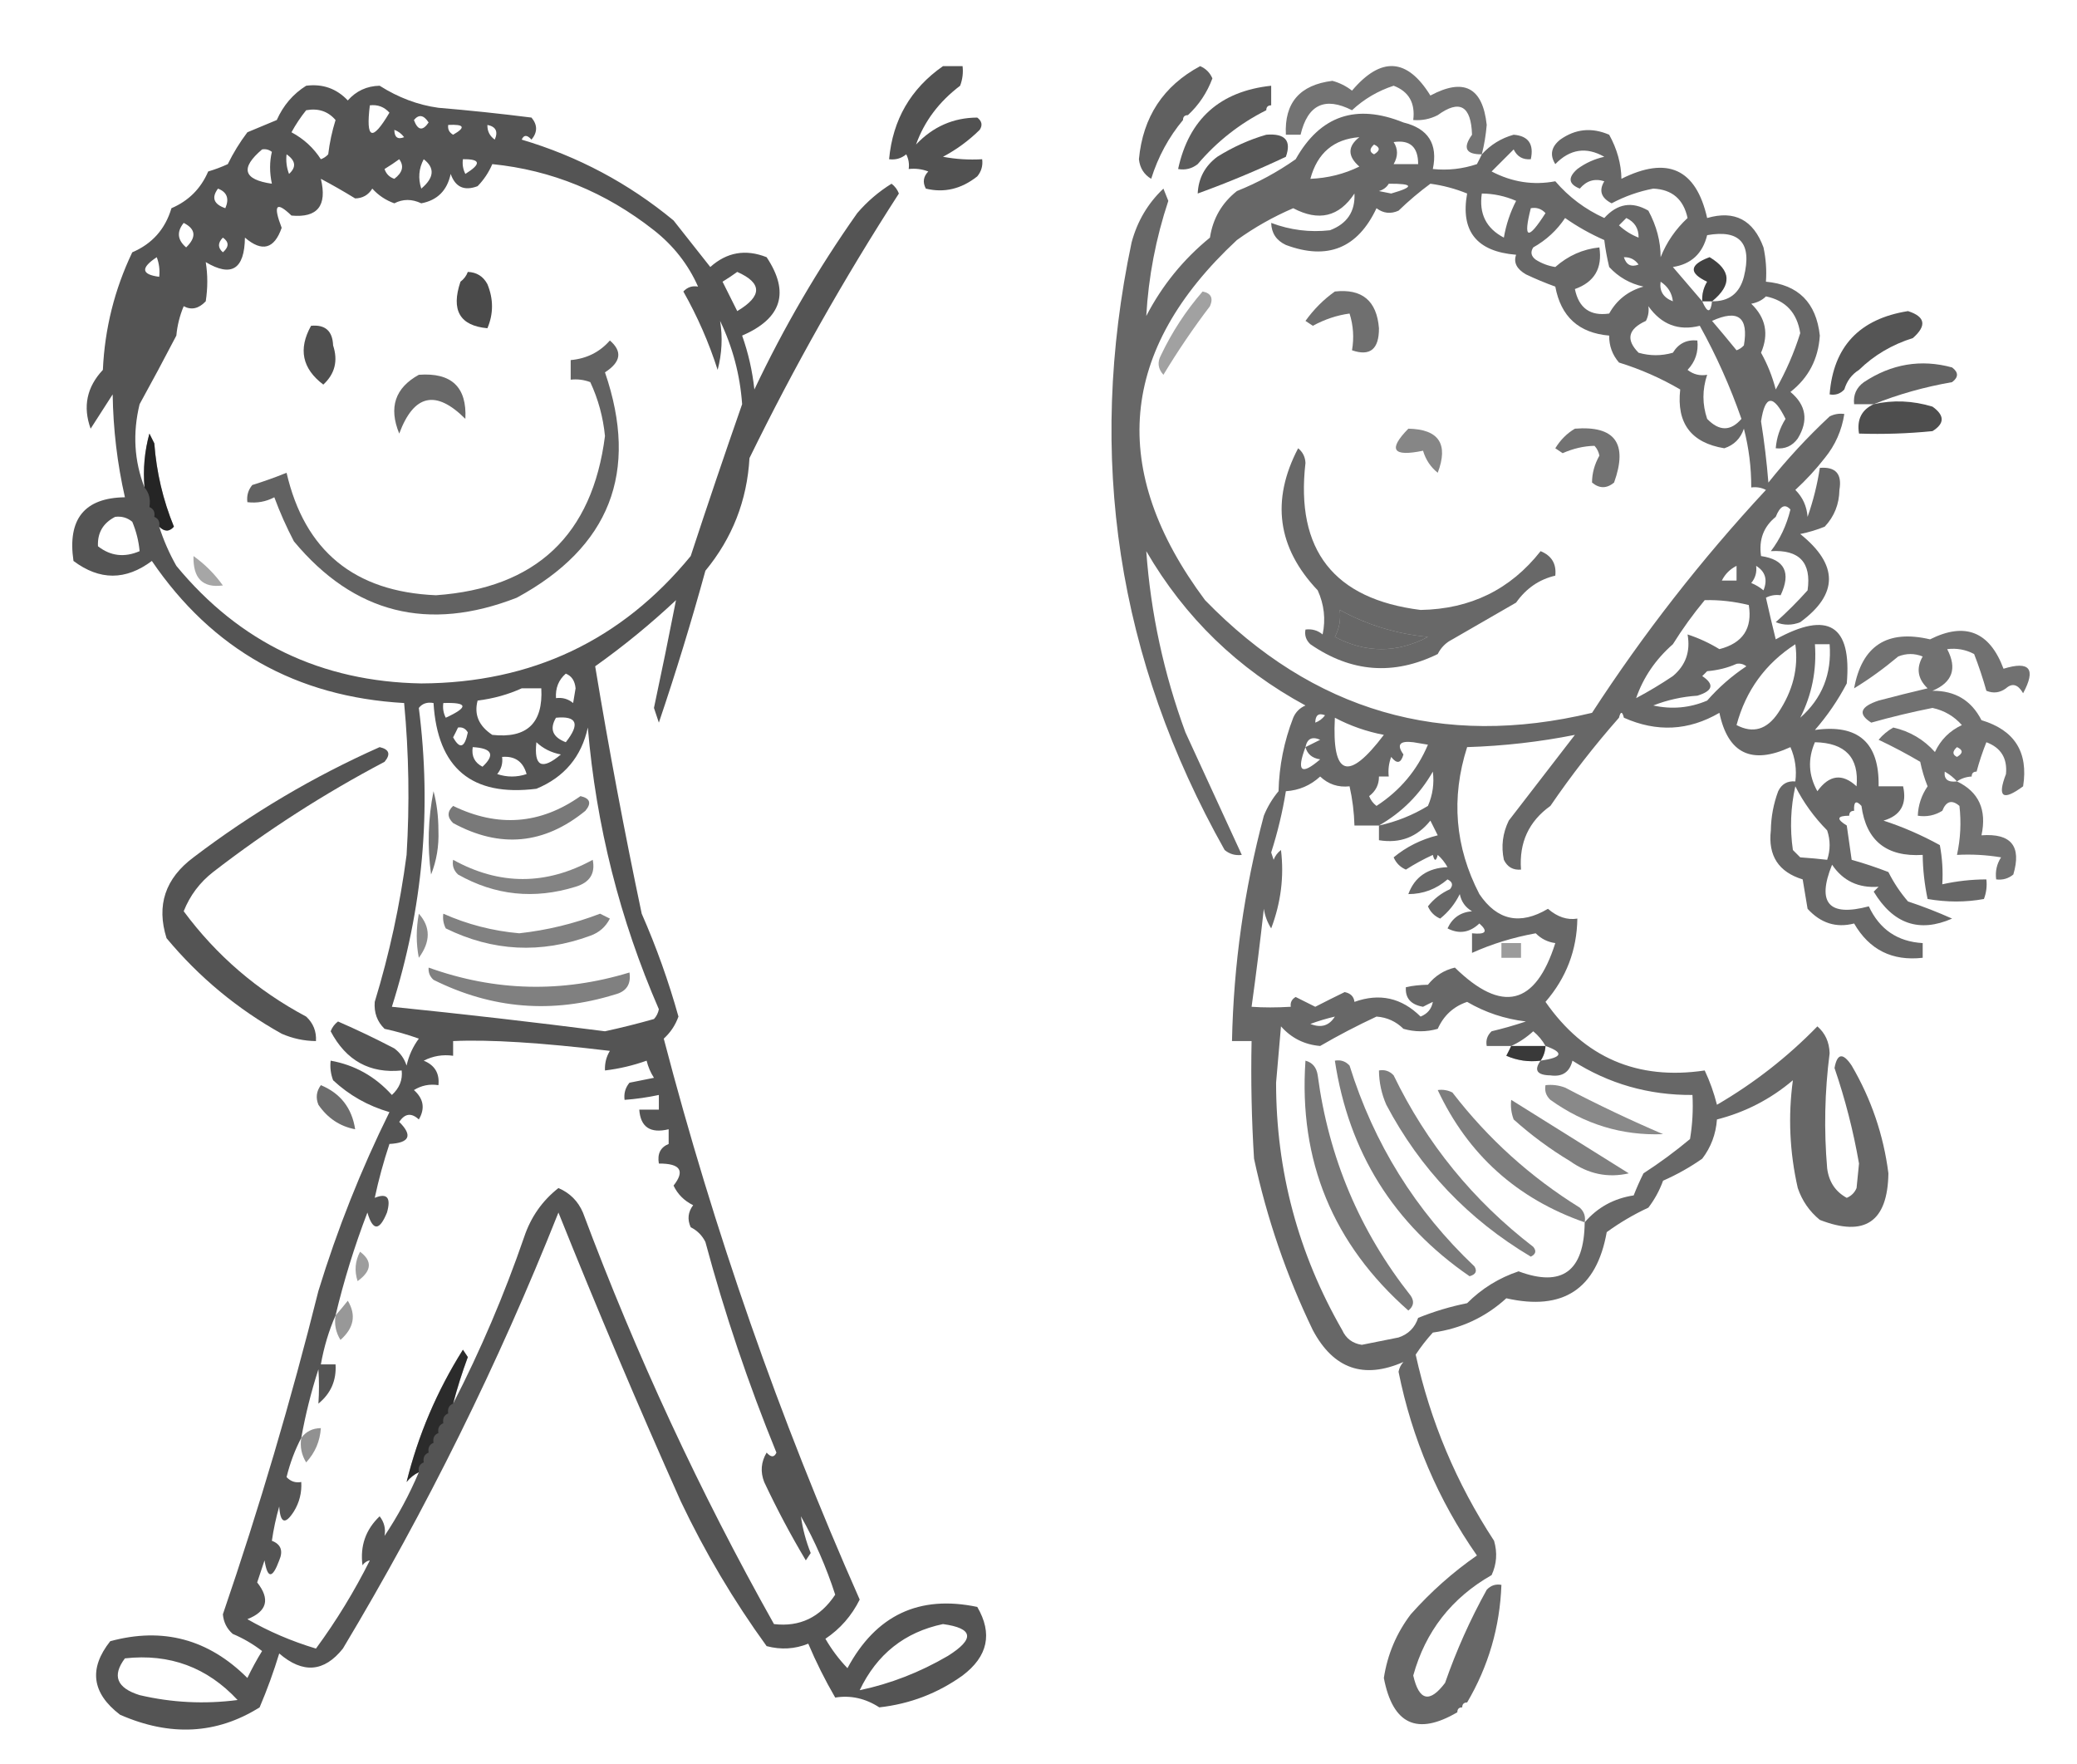<?xml version="1.0" encoding="UTF-8"?>
<!DOCTYPE svg PUBLIC "-//W3C//DTD SVG 1.1//EN" "http://www.w3.org/Graphics/SVG/1.1/DTD/svg11.dtd">
<svg xmlns="http://www.w3.org/2000/svg" version="1.1" width="424px" height="360px" style="shape-rendering:geometricPrecision; text-rendering:geometricPrecision; image-rendering:optimizeQuality; fill-rule:evenodd; clip-rule:evenodd" xmlns:xlink="http://www.w3.org/1999/xlink">
<g><path style="opacity:0.681" fill="#000000" d="M 192.5,13.5 C 193.833,13.5 195.167,13.5 196.5,13.5C 196.657,14.873 196.49,16.207 196,17.5C 191.681,20.777 188.681,24.777 187,29.5C 190.453,25.853 194.619,24.02 199.5,24C 200.451,24.718 200.617,25.551 200,26.5C 197.766,28.7 195.266,30.533 192.5,32C 195.146,32.497 197.813,32.664 200.5,32.5C 200.67,33.822 200.337,34.989 199.5,36C 196.255,38.575 192.755,39.409 189,38.5C 188.316,37.216 188.483,36.05 189.5,35C 188.207,34.51 186.873,34.343 185.5,34.5C 185.649,33.448 185.483,32.448 185,31.5C 183.989,32.337 182.822,32.67 181.5,32.5C 182.239,24.438 185.905,18.104 192.5,13.5 Z"/></g>
<g><path style="opacity:0.624" fill="#000000" d="M 242.5,23.5 C 241.833,23.5 241.5,23.833 241.5,24.5C 238.585,27.99 236.418,31.99 235,36.5C 233.529,35.62 232.696,34.286 232.5,32.5C 233.31,23.874 237.476,17.541 245,13.5C 246.158,13.998 246.991,14.832 247.5,16C 246.411,18.916 244.744,21.416 242.5,23.5 Z"/></g>
<g><path style="opacity:0.55" fill="#000000" d="M 302.5,31.5 C 299.227,31.529 298.56,30.196 300.5,27.5C 300.312,21.585 297.979,20.252 293.5,23.5C 291.958,24.301 290.292,24.634 288.5,24.5C 288.932,21.018 287.599,18.685 284.5,17.5C 281.29,18.547 278.456,20.214 276,22.5C 270.457,19.687 266.957,21.354 265.5,27.5C 264.5,27.5 263.5,27.5 262.5,27.5C 262.169,20.988 265.336,17.321 272,16.5C 273.473,16.903 274.806,17.57 276,18.5C 281.93,11.495 287.263,11.829 292,19.5C 298.843,15.838 302.676,17.837 303.5,25.5C 303.328,27.548 302.995,29.548 302.5,31.5 Z"/></g>
<g><path style="opacity:0.67" fill="#000000" d="M 62.5,17.5 C 65.862,17.07 68.695,18.07 71,20.5C 72.722,18.556 74.889,17.556 77.5,17.5C 81.344,19.933 85.344,21.433 89.5,22C 95.798,22.527 102.131,23.193 108.5,24C 109.747,25.494 109.747,26.994 108.5,28.5C 107.604,27.494 106.938,27.494 106.5,28.5C 117.989,31.91 128.322,37.41 137.5,45C 140,48.167 142.5,51.333 145,54.5C 148.389,51.467 152.222,50.801 156.5,52.5C 161.263,59.675 159.597,65.008 151.5,68.5C 152.761,72.061 153.594,75.728 154,79.5C 159.991,66.844 166.991,54.844 175,43.5C 177.039,41.126 179.372,39.126 182,37.5C 182.692,38.025 183.192,38.692 183.5,39.5C 172.267,56.899 162.1,74.899 153,93.5C 152.506,102.154 149.506,109.821 144,116.5C 141.127,126.95 137.961,137.283 134.5,147.5C 134.167,146.5 133.833,145.5 133.5,144.5C 135.08,137.1 136.58,129.767 138,122.5C 132.771,127.402 127.271,131.902 121.5,136C 124.295,152.897 127.462,169.73 131,186.5C 133.996,193.321 136.496,200.321 138.5,207.5C 137.872,209.258 136.872,210.758 135.5,212C 145.746,251.239 159.08,289.406 175.5,326.5C 173.854,329.81 171.52,332.477 168.5,334.5C 169.757,336.679 171.257,338.679 173,340.5C 178.812,329.675 187.645,325.508 199.5,328C 202.671,333.431 201.671,338.098 196.5,342C 191.41,345.642 185.743,347.808 179.5,348.5C 176.66,346.661 173.66,345.994 170.5,346.5C 168.43,342.936 166.597,339.269 165,335.5C 162.263,336.61 159.429,336.777 156.5,336C 149.785,326.744 143.952,316.911 139,306.5C 130.268,286.963 121.935,267.296 114,247.5C 101.716,278.4 87.049,308.067 70,336.5C 66.158,341.321 61.825,341.654 57,337.5C 55.864,341.243 54.53,344.91 53,348.5C 44.241,353.998 34.741,354.498 24.5,350C 18.741,345.593 18.075,340.593 22.5,335C 33.233,332.075 42.567,334.575 50.5,342.5C 51.406,340.614 52.406,338.78 53.5,337C 51.664,335.581 49.664,334.414 47.5,333.5C 46.304,332.441 45.637,331.107 45.5,329.5C 52.925,307.807 59.425,285.807 65,263.5C 68.868,250.885 73.701,238.719 79.5,227C 75.131,225.733 71.297,223.567 68,220.5C 67.51,219.207 67.343,217.873 67.5,216.5C 72.408,217.374 76.575,219.707 80,223.5C 81.548,222.086 82.215,220.42 82,218.5C 75.488,219.156 70.655,216.489 67.5,210.5C 67.808,209.692 68.308,209.025 69,208.5C 72.879,210.189 76.712,212.022 80.5,214C 81.701,214.903 82.535,216.069 83,217.5C 83.45,215.481 84.283,213.648 85.5,212C 83.212,211.178 80.878,210.511 78.5,210C 76.993,208.527 76.326,206.693 76.5,204.5C 79.494,194.697 81.661,184.697 83,174.5C 83.638,164.15 83.472,153.817 82.5,143.5C 60.481,142.246 43.315,132.579 31,114.5C 25.667,118.5 20.333,118.5 15,114.5C 13.74,105.951 17.24,101.617 25.5,101.5C 23.939,94.611 23.106,87.611 23,80.5C 21.5,82.833 20,85.167 18.5,87.5C 16.881,83.005 17.714,79.005 21,75.5C 21.384,67.071 23.384,59.071 27,51.5C 31.065,49.767 33.732,46.767 35,42.5C 38.5,41 41,38.5 42.5,35C 43.872,34.598 45.205,34.098 46.5,33.5C 47.626,31.207 48.959,29.04 50.5,27C 52.5,26.167 54.5,25.333 56.5,24.5C 57.833,21.507 59.833,19.173 62.5,17.5 Z M 75.5,21.5 C 77.103,21.312 78.437,21.812 79.5,23C 75.975,28.967 74.641,28.467 75.5,21.5 Z M 62.5,22.5 C 64.978,22.051 66.978,22.718 68.5,24.5C 67.787,26.776 67.287,29.109 67,31.5C 66.586,31.957 66.086,32.291 65.5,32.5C 64.002,30.171 62.002,28.337 59.5,27C 60.386,25.385 61.386,23.885 62.5,22.5 Z M 84.5,24.5 C 85.497,23.288 86.497,23.454 87.5,25C 86.281,26.795 85.281,26.628 84.5,24.5 Z M 91.5,25.5 C 94.797,25.329 95.131,25.995 92.5,27.5C 91.703,27.043 91.369,26.376 91.5,25.5 Z M 99.5,25.5 C 101.225,25.843 101.725,26.843 101,28.5C 99.961,27.756 99.461,26.756 99.5,25.5 Z M 80.5,26.5 C 81.289,26.783 81.956,27.283 82.5,28C 81.184,28.528 80.517,28.028 80.5,26.5 Z M 53.5,30.5 C 54.239,30.369 54.906,30.536 55.5,31C 55.014,33.027 55.014,35.193 55.5,37.5C 49.662,36.659 48.995,34.325 53.5,30.5 Z M 58.5,31.5 C 60.367,32.786 60.534,34.12 59,35.5C 58.51,34.207 58.343,32.873 58.5,31.5 Z M 81.5,32.5 C 82.522,33.892 82.189,35.225 80.5,36.5C 79.5,36.167 78.833,35.5 78.5,34.5C 79.602,33.824 80.602,33.158 81.5,32.5 Z M 86.5,32.5 C 88.81,34.278 88.644,36.278 86,38.5C 85.322,36.402 85.489,34.402 86.5,32.5 Z M 94.5,32.5 C 98.133,32.443 98.3,33.443 95,35.5C 94.517,34.552 94.35,33.552 94.5,32.5 Z M 142.5,58.5 C 141.325,58.281 140.325,58.614 139.5,59.5C 142.386,64.604 144.719,69.938 146.5,75.5C 147.377,72.175 147.544,68.842 147,65.5C 149.576,70.877 151.076,76.544 151.5,82.5C 147.912,92.765 144.412,103.098 141,113.5C 126.862,130.733 108.528,139.4 86,139.5C 65.561,139.143 48.895,131.143 36,115.5C 34.546,112.929 33.38,110.262 32.5,107.5C 33.575,108.562 34.575,108.562 35.5,107.5C 33.277,102.063 31.943,96.397 31.5,90.5C 31.167,89.833 30.833,89.167 30.5,88.5C 29.511,92.107 29.177,95.774 29.5,99.5C 27.392,94.073 27.059,88.406 28.5,82.5C 31.016,77.938 33.516,73.271 36,68.5C 36.192,66.423 36.692,64.423 37.5,62.5C 39.061,63.347 40.561,63.014 42,61.5C 42.422,58.764 42.422,56.098 42,53.5C 47.248,56.634 49.915,54.967 50,48.5C 53.493,51.502 55.993,50.835 57.5,46.5C 55.708,41.83 56.375,40.997 59.5,44C 64.822,44.493 66.822,41.993 65.5,36.5C 67.82,37.724 70.153,39.057 72.5,40.5C 74.029,40.471 75.196,39.804 76,38.5C 77.242,39.872 78.742,40.872 80.5,41.5C 82.256,40.593 84.089,40.593 86,41.5C 89.282,40.885 91.282,38.885 92,35.5C 92.949,38.2 94.782,39.033 97.5,38C 98.772,36.693 99.772,35.193 100.5,33.5C 112.603,34.716 123.603,39.216 133.5,47C 137.503,50.155 140.503,53.989 142.5,58.5 Z M 44.5,38.5 C 46.344,39.204 46.844,40.537 46,42.5C 43.627,41.683 43.127,40.349 44.5,38.5 Z M 37.5,45.5 C 39.972,46.749 40.139,48.415 38,50.5C 36.212,48.977 36.045,47.31 37.5,45.5 Z M 45.5,48.5 C 46.776,49.386 46.776,50.386 45.5,51.5C 44.438,50.575 44.438,49.575 45.5,48.5 Z M 32.5,56.5 C 28.843,56.026 28.676,54.693 32,52.5C 32.49,53.793 32.657,55.127 32.5,56.5 Z M 150.5,55.5 C 155.636,57.774 155.636,60.441 150.5,63.5C 149.502,61.51 148.502,59.51 147.5,57.5C 148.602,56.824 149.602,56.158 150.5,55.5 Z M 23.5,105.5 C 24.822,105.33 25.989,105.663 27,106.5C 27.813,108.436 28.313,110.436 28.5,112.5C 25.396,113.841 22.562,113.507 20,111.5C 19.868,108.766 21.035,106.766 23.5,105.5 Z M 115.5,137.5 C 116.693,137.97 117.36,138.97 117.5,140.5C 117.333,141.5 117.167,142.5 117,143.5C 115.989,142.663 114.822,142.33 113.5,142.5C 113.365,140.446 114.032,138.779 115.5,137.5 Z M 106.5,140.5 C 107.833,140.5 109.167,140.5 110.5,140.5C 110.895,147.606 107.561,150.772 100.5,150C 97.743,148.181 96.743,145.848 97.5,143C 100.742,142.594 103.742,141.761 106.5,140.5 Z M 85.5,144.5 C 86.209,143.596 87.209,143.263 88.5,143.5C 89.315,156.819 96.315,162.652 109.5,161C 115.193,158.643 118.693,154.477 120,148.5C 121.69,168.492 126.524,187.658 134.5,206C 134.355,206.772 134.022,207.439 133.5,208C 130.185,208.941 126.852,209.774 123.5,210.5C 108.991,208.639 94.492,206.972 80,205.5C 86.326,185.553 88.159,165.219 85.5,144.5 Z M 90.5,143.5 C 95.532,143.332 95.699,144.332 91,146.5C 90.517,145.552 90.35,144.552 90.5,143.5 Z M 113.5,146.5 C 117.788,146.088 118.455,147.755 115.5,151.5C 112.807,150.468 112.14,148.802 113.5,146.5 Z M 93.5,148.5 C 94.376,148.369 95.043,148.702 95.5,149.5C 94.86,152.648 93.86,152.981 92.5,150.5C 92.863,149.817 93.196,149.15 93.5,148.5 Z M 109.5,151.5 C 110.882,152.801 112.548,153.634 114.5,154C 110.627,157.279 108.96,156.446 109.5,151.5 Z M 96.5,152.5 C 100.451,152.718 101.118,154.051 98.5,156.5C 96.889,155.68 96.222,154.346 96.5,152.5 Z M 102.5,154.5 C 105.114,154.277 106.781,155.444 107.5,158C 105.5,158.667 103.5,158.667 101.5,158C 102.337,156.989 102.67,155.822 102.5,154.5 Z M 124.5,214.5 C 123.766,215.708 123.433,217.041 123.5,218.5C 126.428,218.148 129.262,217.482 132,216.5C 132.309,217.766 132.809,218.933 133.5,220C 131.833,220.333 130.167,220.667 128.5,221C 127.663,222.011 127.33,223.178 127.5,224.5C 129.861,224.326 132.194,223.993 134.5,223.5C 134.5,224.5 134.5,225.5 134.5,226.5C 133.167,226.5 131.833,226.5 130.5,226.5C 130.759,230.068 132.759,231.401 136.5,230.5C 136.5,231.5 136.5,232.5 136.5,233.5C 134.824,234.183 134.157,235.517 134.5,237.5C 138.887,237.47 139.887,238.97 137.5,242C 138.34,243.767 139.673,245.101 141.5,246C 140.446,247.388 140.28,248.888 141,250.5C 142.333,251.167 143.333,252.167 144,253.5C 147.937,268.145 152.771,282.478 158.5,296.5C 158.062,297.506 157.396,297.506 156.5,296.5C 155.359,298.421 155.192,300.421 156,302.5C 158.579,307.992 161.412,313.325 164.5,318.5C 164.833,318 165.167,317.5 165.5,317C 164.521,314.567 163.855,312.067 163.5,309.5C 166.335,314.514 168.669,319.848 170.5,325.5C 167.432,330.127 163.265,332.127 158,331.5C 142.878,304.583 129.878,276.583 119,247.5C 118,245.167 116.333,243.5 114,242.5C 110.695,245.095 108.361,248.429 107,252.5C 102.942,264.27 98.108,275.604 92.5,286.5C 93.338,283.314 94.338,280.147 95.5,277C 95.167,276.5 94.833,276 94.5,275.5C 89.191,283.944 85.358,292.944 83,302.5C 83.708,301.619 84.542,300.953 85.5,300.5C 83.561,305.09 81.227,309.423 78.5,313.5C 78.762,312.022 78.429,310.689 77.5,309.5C 74.648,312.222 73.481,315.556 74,319.5C 74.383,318.944 74.883,318.611 75.5,318.5C 72.343,324.814 68.677,330.814 64.5,336.5C 59.511,334.999 54.845,332.999 50.5,330.5C 54.529,328.913 55.195,326.413 52.5,323C 53,321.5 53.5,320 54,318.5C 54.611,322.272 55.611,322.272 57,318.5C 57.844,316.537 57.344,315.204 55.5,314.5C 55.838,312.146 56.338,309.813 57,307.5C 57.221,310.943 58.221,311.276 60,308.5C 61.128,306.655 61.628,304.655 61.5,302.5C 60.325,302.719 59.325,302.386 58.5,301.5C 59.209,298.616 60.209,295.949 61.5,293.5C 62.348,288.774 63.515,284.108 65,279.5C 65.155,281.856 65.155,284.189 65,286.5C 67.534,284.431 68.701,281.765 68.5,278.5C 67.5,278.5 66.5,278.5 65.5,278.5C 66.13,274.952 67.13,271.619 68.5,268.5C 70.2,261.368 72.367,254.368 75,247.5C 76.114,251.299 77.447,251.299 79,247.5C 79.862,244.457 79.029,243.457 76.5,244.5C 77.301,240.765 78.301,237.099 79.5,233.5C 83.625,233.277 84.291,231.777 81.5,229C 82.649,227.256 83.983,227.089 85.5,228.5C 86.812,226.264 86.479,224.264 84.5,222.5C 86.045,221.548 87.712,221.215 89.5,221.5C 89.756,219.088 88.756,217.421 86.5,216.5C 88.396,215.534 90.396,215.201 92.5,215.5C 92.5,214.5 92.5,213.5 92.5,212.5C 99.852,212.155 110.519,212.822 124.5,214.5 Z M 192.5,331.5 C 198.713,332.354 199.046,334.521 193.5,338C 187.769,341.349 181.769,343.682 175.5,345C 179.008,337.646 184.675,333.146 192.5,331.5 Z M 25.5,338.5 C 34.621,337.484 42.288,340.317 48.5,347C 41.751,347.877 35.084,347.544 28.5,346C 23.832,344.545 22.832,342.045 25.5,338.5 Z"/></g>
<g><path style="opacity:0.64" fill="#000000" d="M 259.5,21.5 C 258.833,21.5 258.5,21.833 258.5,22.5C 253.099,25.204 248.432,28.871 244.5,33.5C 243.311,34.429 241.978,34.762 240.5,34.5C 242.71,24.293 249.043,18.626 259.5,17.5C 259.5,18.833 259.5,20.167 259.5,21.5 Z"/></g>
<g><path style="opacity:0.004" fill="#000000" d="M 259.5,21.5 C 260.833,22.167 260.833,22.167 259.5,21.5 Z"/></g>
<g><path style="opacity:0.004" fill="#000000" d="M 258.5,22.5 C 258.833,22.5 259.167,22.5 259.5,22.5C 259.315,23.17 258.981,23.17 258.5,22.5 Z"/></g>
<g><path style="opacity:0.004" fill="#000000" d="M 242.5,23.5 C 243.833,24.167 243.833,24.167 242.5,23.5 Z"/></g>
<g><path style="opacity:0.594" fill="#000000" d="M 302.5,31.5 C 304.292,29.539 306.458,28.205 309,27.5C 312.003,27.743 313.17,29.41 312.5,32.5C 310.876,32.64 309.71,31.973 309,30.5C 307.5,32 306,33.5 304.5,35C 308.679,37.184 313.013,37.851 317.5,37C 320.258,40.218 323.591,42.718 327.5,44.5C 330.162,41.548 333.162,41.048 336.5,43C 338.176,46.126 339.01,49.293 339,52.5C 340.218,49.442 342.051,46.776 344.5,44.5C 343.674,40.67 341.341,38.67 337.5,38.5C 334.527,39.068 331.693,40.068 329,41.5C 326.853,40.404 326.353,38.904 327.5,37C 325.536,36.376 323.869,36.876 322.5,38.5C 320.185,37.579 320.018,36.246 322,34.5C 323.648,33.283 325.481,32.45 327.5,32C 323.826,29.915 320.493,30.415 317.5,33.5C 316.334,31.635 316.667,29.968 318.5,28.5C 321.603,26.296 324.937,25.963 328.5,27.5C 330.117,30.427 330.95,33.426 331,36.5C 340.398,31.791 346.232,34.458 348.5,44.5C 354.095,42.876 357.928,44.876 360,50.5C 360.497,52.81 360.663,55.143 360.5,57.5C 367.099,58.099 370.766,61.765 371.5,68.5C 371.193,73.284 369.193,77.117 365.5,80C 368.723,82.688 369.223,85.854 367,89.5C 365.89,91.037 364.39,91.704 362.5,91.5C 362.682,89.325 363.349,87.325 364.5,85.5C 361.989,80.43 360.323,80.597 359.5,86C 360.164,90.144 360.664,94.311 361,98.5C 364.818,93.715 368.985,89.215 373.5,85C 374.448,84.517 375.448,84.35 376.5,84.5C 375.977,87.878 374.644,90.878 372.5,93.5C 370.734,95.771 368.734,97.937 366.5,100C 368.004,101.491 368.837,103.324 369,105.5C 370.15,102.232 370.984,98.899 371.5,95.5C 374.734,95.237 376.068,96.737 375.5,100C 375.452,102.922 374.452,105.422 372.5,107.5C 370.914,108.148 369.247,108.648 367.5,109C 375.318,115.27 375.318,121.27 367.5,127C 365.833,127.667 364.167,127.667 362.5,127C 364.806,124.939 366.973,122.772 369,120.5C 369.819,114.817 367.319,112.15 361.5,112.5C 363.374,110.066 364.707,107.232 365.5,104C 364.387,102.765 363.387,103.265 362.5,105.5C 360.018,107.503 359.018,110.169 359.5,113.5C 364.336,114.209 365.669,116.875 363.5,121.5C 362.448,121.351 361.448,121.517 360.5,122C 361.125,124.8 361.792,127.634 362.5,130.5C 373.212,124.594 378.045,127.594 377,139.5C 375.204,142.927 373.037,146.094 370.5,149C 379.341,147.752 383.674,151.585 383.5,160.5C 385.167,160.5 386.833,160.5 388.5,160.5C 389.32,164.158 387.987,166.491 384.5,167.5C 388.414,168.772 392.247,170.438 396,172.5C 396.497,175.146 396.664,177.813 396.5,180.5C 399.455,179.841 402.455,179.508 405.5,179.5C 405.657,180.873 405.49,182.207 405,183.5C 401.298,184.181 397.465,184.181 393.5,183.5C 392.863,180.453 392.53,177.453 392.5,174.5C 385.129,174.948 380.962,171.614 380,164.5C 378.893,163.288 378.393,163.621 378.5,165.5C 377.833,165.5 377.5,165.833 377.5,166.5C 374.999,166.511 374.832,167.178 377,168.5C 377.333,170.833 377.667,173.167 378,175.5C 380.52,176.207 383.02,177.04 385.5,178C 386.585,180.172 387.919,182.172 389.5,184C 392.568,185.016 395.568,186.183 398.5,187.5C 391.808,190.436 386.475,188.602 382.5,182C 382.833,181.667 383.167,181.333 383.5,181C 379.394,181.306 376.228,179.806 374,176.5C 370.833,184.333 373.333,187.166 381.5,185C 383.7,189.707 387.367,192.207 392.5,192.5C 392.5,193.5 392.5,194.5 392.5,195.5C 386.278,196.208 381.612,193.874 378.5,188.5C 374.852,189.445 371.685,188.445 369,185.5C 368.667,183.5 368.333,181.5 368,179.5C 363.078,177.995 360.911,174.661 361.5,169.5C 361.542,166.741 362.042,164.075 363,161.5C 363.71,160.027 364.876,159.36 366.5,159.5C 366.808,157.076 366.474,154.743 365.5,152.5C 357.578,156.151 352.745,153.818 351,145.5C 344.722,149.162 338.222,149.496 331.5,146.5C 331.167,145.167 330.833,145.167 330.5,146.5C 325.482,152.19 320.815,158.19 316.5,164.5C 312.091,167.655 310.091,171.988 310.5,177.5C 308.876,177.64 307.71,176.973 307,175.5C 306.416,172.743 306.75,170.077 308,167.5C 312.5,161.667 317,155.833 321.5,150C 314.309,151.43 306.976,152.263 299.5,152.5C 296.183,162.88 297.016,172.88 302,182.5C 305.64,187.887 310.307,188.887 316,185.5C 317.93,187.171 319.93,187.837 322,187.5C 321.914,193.919 319.748,199.586 315.5,204.5C 323.431,215.881 334.264,220.548 348,218.5C 349.043,220.701 349.877,223.034 350.5,225.5C 358.074,221.09 364.907,215.757 371,209.5C 372.603,210.886 373.437,212.719 373.5,215C 372.492,222.817 372.325,230.651 373,238.5C 373.364,241.249 374.697,243.249 377,244.5C 377.945,244.095 378.612,243.428 379,242.5C 379.167,240.833 379.333,239.167 379.5,237.5C 378.351,230.884 376.685,224.384 374.5,218C 375.045,214.987 376.211,214.821 378,217.5C 382.004,224.344 384.504,231.678 385.5,239.5C 385.348,249.406 380.681,252.573 371.5,249C 369.383,247.269 367.883,245.102 367,242.5C 365.335,235.197 365.001,227.863 366,220.5C 361.443,224.362 356.276,227.028 350.5,228.5C 350.278,231.504 349.278,234.171 347.5,236.5C 345.023,238.241 342.356,239.741 339.5,241C 338.782,242.987 337.782,244.821 336.5,246.5C 333.508,247.887 330.675,249.554 328,251.5C 325.918,263.128 319.085,267.628 307.5,265C 303.274,268.86 298.274,271.193 292.5,272C 291.213,273.41 290.046,274.91 289,276.5C 291.979,290.086 297.312,302.753 305,314.5C 305.703,316.929 305.537,319.262 304.5,321.5C 296.325,326.168 290.992,333.002 288.5,342C 289.684,347.183 291.851,347.683 295,343.5C 297.284,336.93 300.118,330.597 303.5,324.5C 304.325,323.614 305.325,323.281 306.5,323.5C 306.185,332.109 303.852,340.109 299.5,347.5C 298.833,347.5 298.5,347.833 298.5,348.5C 297.833,348.5 297.5,348.833 297.5,349.5C 289.307,354.317 284.307,351.984 282.5,342.5C 283.239,337.69 285.073,333.356 288,329.5C 292.08,324.914 296.58,320.914 301.5,317.5C 293.573,306.141 288.239,293.641 285.5,280C 285.645,279.228 285.978,278.561 286.5,278C 278.373,281.569 272.206,279.403 268,271.5C 262.606,260.318 258.606,248.651 256,236.5C 255.5,228.507 255.334,220.507 255.5,212.5C 254.167,212.5 252.833,212.5 251.5,212.5C 251.82,196.913 253.986,181.58 258,166.5C 258.748,164.668 259.748,163.001 261,161.5C 261.131,156.318 262.131,151.318 264,146.5C 264.5,145.333 265.333,144.5 266.5,144C 252.717,136.551 241.884,126.051 234,112.5C 234.913,125.158 237.579,137.491 242,149.5C 245.868,157.896 249.701,166.23 253.5,174.5C 252.178,174.67 251.011,174.337 250,173.5C 228.107,134.585 221.774,93.252 231,49.5C 232.161,45.17 234.327,41.503 237.5,38.5C 237.833,39.333 238.167,40.167 238.5,41C 235.95,48.687 234.45,56.521 234,64.5C 237.23,58.27 241.563,52.937 247,48.5C 247.596,44.594 249.43,41.428 252.5,39C 256.762,37.295 260.762,35.128 264.5,32.5C 269.507,23.594 276.84,21.094 286.5,25C 291.571,26.236 293.571,29.402 292.5,34.5C 295.572,34.817 298.572,34.484 301.5,33.5C 301.863,32.816 302.196,32.15 302.5,31.5 Z M 267.5,36.5 C 268.92,31.235 272.254,28.402 277.5,28C 275.078,29.888 275.078,31.888 277.5,34C 274.39,35.524 271.056,36.358 267.5,36.5 Z M 284.5,33.5 C 285.413,31.914 285.413,30.414 284.5,29C 287.838,28.5 289.505,30 289.5,33.5C 287.833,33.5 286.167,33.5 284.5,33.5 Z M 280.5,29.5 C 281.773,30.077 281.773,30.744 280.5,31.5C 279.537,31.03 279.537,30.363 280.5,29.5 Z M 283.5,37.5 C 288.6,37.466 288.766,38.132 284,39.5C 283.167,39.333 282.333,39.167 281.5,39C 282.416,38.722 283.082,38.222 283.5,37.5 Z M 276.5,39.5 C 276.673,43.17 275.007,45.67 271.5,47C 267.389,47.465 263.389,46.965 259.5,45.5C 259.561,47.592 260.561,49.092 262.5,50C 270.991,53.17 277.157,50.67 281,42.5C 282.388,43.554 283.888,43.72 285.5,43C 287.568,41.003 289.735,39.169 292,37.5C 294.589,37.851 297.089,38.517 299.5,39.5C 298.12,47.185 301.454,51.351 309.5,52C 308.939,53.566 309.606,54.899 311.5,56C 313.459,56.931 315.459,57.764 317.5,58.5C 318.638,64.639 322.305,67.972 328.5,68.5C 328.472,70.582 329.139,72.416 330.5,74C 334.907,75.365 339.074,77.199 343,79.5C 342.22,86.382 345.22,90.382 352,91.5C 353.987,90.846 355.32,89.513 356,87.5C 357.015,91.44 357.515,95.44 357.5,99.5C 358.552,99.35 359.552,99.517 360.5,100C 347.338,114.17 335.505,129.337 325,145.5C 294.391,152.856 268.057,145.189 246,122.5C 226.199,95.944 228.365,71.444 252.5,49C 256.087,46.417 259.92,44.25 264,42.5C 269.21,45.255 273.377,44.255 276.5,39.5 Z M 302.5,39.5 C 304.927,39.523 307.26,40.023 309.5,41C 308.286,43.351 307.452,45.851 307,48.5C 303.394,46.622 301.894,43.622 302.5,39.5 Z M 312.5,42.5 C 313.675,42.281 314.675,42.614 315.5,43.5C 311.898,49.139 310.898,48.806 312.5,42.5 Z M 319.5,44.5 C 321.977,46.241 324.644,47.741 327.5,49C 327.721,50.798 328.054,52.632 328.5,54.5C 330.403,56.562 332.737,57.896 335.5,58.5C 332.371,59.389 330.038,61.222 328.5,64C 324.631,64.56 322.298,62.894 321.5,59C 325.48,57.586 327.146,54.753 326.5,50.5C 323.121,50.853 320.121,52.187 317.5,54.5C 316.062,54.281 314.729,53.781 313.5,53C 312.549,52.282 312.383,51.449 313,50.5C 315.664,49.002 317.83,47.002 319.5,44.5 Z M 334.5,48.5 C 333.027,47.928 331.693,47.095 330.5,46C 331,45.5 331.5,45 332,44.5C 333.706,45.308 334.539,46.641 334.5,48.5 Z M 349.5,61.5 C 353.597,58.169 353.43,55.169 349,52.5C 344.867,54.039 344.701,55.706 348.5,57.5C 347.754,58.736 347.421,60.069 347.5,61.5C 345.529,59.192 343.529,56.858 341.5,54.5C 345.239,53.93 347.572,51.764 348.5,48C 355.194,46.824 357.694,49.657 356,56.5C 355.119,59.885 352.952,61.552 349.5,61.5 Z M 331.5,52.5 C 332.756,52.461 333.756,52.961 334.5,54C 333.002,54.585 332.002,54.085 331.5,52.5 Z M 341.5,61.5 C 339.554,60.746 338.721,59.412 339,57.5C 340.481,58.471 341.315,59.804 341.5,61.5 Z M 360.5,60.5 C 364.516,61.325 366.849,63.825 367.5,68C 366.255,71.992 364.589,75.825 362.5,79.5C 361.808,76.837 360.808,74.337 359.5,72C 361.139,68.194 360.472,64.861 357.5,62C 358.737,61.768 359.737,61.268 360.5,60.5 Z M 347.5,61.5 C 348.167,61.5 348.833,61.5 349.5,61.5C 349.214,63.933 348.548,63.933 347.5,61.5 Z M 336.5,62.5 C 339.166,66.257 342.666,67.591 347,66.5C 350.365,72.566 353.199,78.9 355.5,85.5C 353.295,88.053 350.962,88.053 348.5,85.5C 347.491,82.527 347.491,79.527 348.5,76.5C 347.022,76.762 345.689,76.429 344.5,75.5C 346.086,73.827 346.753,71.827 346.5,69.5C 344.319,69.284 342.653,70.117 341.5,72C 339.167,72.667 336.833,72.667 334.5,72C 331.85,69.322 332.35,67.156 336,65.5C 336.483,64.552 336.649,63.552 336.5,62.5 Z M 349.5,65.5 C 354.82,63.08 356.987,64.746 356,70.5C 355.586,70.957 355.086,71.291 354.5,71.5C 352.815,69.429 351.148,67.429 349.5,65.5 Z M 354.5,115.5 C 354.5,116.5 354.5,117.5 354.5,118.5C 353.5,118.5 352.5,118.5 351.5,118.5C 352.167,117.167 353.167,116.167 354.5,115.5 Z M 358.5,115.5 C 360.377,116.659 360.877,118.326 360,120.5C 359.25,119.874 358.416,119.374 357.5,119C 358.337,117.989 358.67,116.822 358.5,115.5 Z M 341.5,131.5 C 343.448,128.379 345.615,125.379 348,122.5C 350.953,122.422 353.953,122.755 357,123.5C 357.771,128.281 355.771,131.281 351,132.5C 348.916,131.231 346.749,130.231 344.5,129.5C 345.125,132.97 344.125,135.804 341.5,138C 339.083,139.626 336.583,141.126 334,142.5C 335.466,138.267 337.966,134.6 341.5,131.5 Z M 273.5,124.5 C 279.084,127.565 285.084,129.398 291.5,130C 285.167,133.333 278.833,133.333 272.5,130C 273.406,128.301 273.739,126.467 273.5,124.5 Z M 366.5,131.5 C 367.172,136.353 366.006,141.019 363,145.5C 360.699,148.934 357.866,149.767 354.5,148C 356.394,140.944 360.394,135.444 366.5,131.5 Z M 367.5,146.5 C 369.881,141.802 370.881,136.802 370.5,131.5C 371.5,131.5 372.5,131.5 373.5,131.5C 373.963,137.563 371.963,142.563 367.5,146.5 Z M 354.5,135.5 C 355.239,135.369 355.906,135.536 356.5,136C 353.537,137.961 350.871,140.294 348.5,143C 344.961,144.504 341.295,144.837 337.5,144C 340.377,142.873 343.377,142.206 346.5,142C 349.689,141.019 350.022,139.686 347.5,138C 347.833,137.667 348.167,137.333 348.5,137C 350.708,136.809 352.708,136.309 354.5,135.5 Z M 268.5,147.5 C 268.517,145.972 269.184,145.472 270.5,146C 269.956,146.717 269.289,147.217 268.5,147.5 Z M 272.5,146.5 C 275.628,148.154 278.961,149.321 282.5,150C 275.213,159.627 271.88,158.46 272.5,146.5 Z M 266.5,152.5 C 266.843,150.775 267.843,150.275 269.5,151C 268.473,151.513 267.473,152.013 266.5,152.5 Z M 281.5,158.5 C 282.167,158.5 282.833,158.5 283.5,158.5C 283.343,157.127 283.51,155.793 284,154.5C 285.156,155.993 285.99,155.826 286.5,154C 285.06,151.993 285.727,151.159 288.5,151.5C 289.5,151.667 290.5,151.833 291.5,152C 289.301,157.214 285.801,161.381 281,164.5C 280.308,163.975 279.808,163.308 279.5,162.5C 280.853,161.476 281.52,160.143 281.5,158.5 Z M 370.5,151.5 C 376.704,151.629 379.537,154.629 379,160.5C 376.095,157.807 373.429,158.14 371,161.5C 369.18,158.247 369.013,154.913 370.5,151.5 Z M 266.5,152.5 C 266.881,153.931 267.881,154.764 269.5,155C 265.629,158.323 264.629,157.489 266.5,152.5 Z M 292.5,157.5 C 292.808,159.924 292.474,162.257 291.5,164.5C 288.36,166.406 285.027,167.74 281.5,168.5C 286.167,165.833 289.833,162.167 292.5,157.5 Z M 281.5,168.5 C 281.5,169.5 281.5,170.5 281.5,171.5C 285.803,172.204 289.303,170.87 292,167.5C 292.5,168.5 293,169.5 293.5,170.5C 290.097,171.347 287.097,172.847 284.5,175C 285.009,176.169 285.842,177.002 287,177.5C 288.78,176.361 290.614,175.361 292.5,174.5C 292.833,175.833 293.167,175.833 293.5,174.5C 294.267,175.172 294.934,176.005 295.5,177C 291.452,177.165 288.785,178.998 287.5,182.5C 290.518,182.494 293.184,181.494 295.5,179.5C 296.521,180.002 296.688,180.668 296,181.5C 294.197,182.313 292.697,183.48 291.5,185C 292.009,186.169 292.842,187.002 294,187.5C 295.713,186.122 297.047,184.455 298,182.5C 298.318,184.061 299.151,185.228 300.5,186C 298.139,186.197 296.472,187.364 295.5,189.5C 297.841,190.712 300.007,190.378 302,188.5C 303.836,190.131 303.336,190.798 300.5,190.5C 300.5,191.833 300.5,193.167 300.5,194.5C 304.522,192.681 308.856,191.347 313.5,190.5C 314.622,191.63 315.956,192.297 317.5,192.5C 313.46,205.248 306.627,206.914 297,197.5C 294.76,198.036 292.927,199.203 291.5,201C 289.82,201.034 288.32,201.201 287,201.5C 286.837,203.731 288.003,205.065 290.5,205.5C 291.183,205.137 291.85,204.804 292.5,204.5C 292.25,205.922 291.417,206.922 290,207.5C 286.119,203.659 281.619,202.659 276.5,204.5C 276.38,203.414 275.713,202.747 274.5,202.5C 272.523,203.46 270.523,204.46 268.5,205.5C 267.167,204.833 265.833,204.167 264.5,203.5C 263.702,203.957 263.369,204.624 263.5,205.5C 260.552,205.676 257.886,205.676 255.5,205.5C 256.422,198.867 257.255,192.2 258,185.5C 258.219,186.938 258.719,188.271 259.5,189.5C 261.49,184.248 262.157,178.914 261.5,173.5C 260.808,174.025 260.308,174.692 260,175.5C 259.833,175 259.667,174.5 259.5,174C 260.816,169.89 261.816,165.724 262.5,161.5C 265.179,161.327 267.513,160.327 269.5,158.5C 271.173,160.086 273.173,160.753 275.5,160.5C 276.092,163.127 276.425,165.794 276.5,168.5C 278.167,168.5 279.833,168.5 281.5,168.5 Z M 366.5,160.5 C 368.156,163.789 370.323,166.789 373,169.5C 373.667,171.5 373.667,173.5 373,175.5C 371.355,175.307 369.521,175.14 367.5,175C 367,174.5 366.5,174 366,173.5C 365.371,169.129 365.537,164.796 366.5,160.5 Z M 308.5,213.5 C 308.196,214.15 307.863,214.817 307.5,215.5C 309.743,216.474 312.076,216.808 314.5,216.5C 313.095,218.453 313.761,219.453 316.5,219.5C 318.924,219.852 320.424,218.852 321,216.5C 328.419,221.232 336.585,223.565 345.5,223.5C 345.665,226.518 345.498,229.518 345,232.5C 341.974,235.026 338.807,237.36 335.5,239.5C 334.756,240.991 334.09,242.491 333.5,244C 329.434,244.623 326.101,246.456 323.5,249.5C 323.401,259.48 318.901,262.813 310,259.5C 305.99,260.843 302.49,263.009 299.5,266C 296.064,266.692 292.73,267.692 289.5,269C 288.833,271 287.5,272.333 285.5,273C 283,273.5 280.5,274 278,274.5C 276.11,274.215 274.777,273.215 274,271.5C 265.004,255.849 260.504,239.016 260.5,221C 260.833,217.167 261.167,213.333 261.5,209.5C 263.63,211.898 266.297,213.232 269.5,213.5C 273.172,211.362 277.005,209.362 281,207.5C 283.149,207.658 284.983,208.492 286.5,210C 288.833,210.667 291.167,210.667 293.5,210C 294.727,207.271 296.727,205.438 299.5,204.5C 303.177,206.653 307.177,207.986 311.5,208.5C 309.187,209.273 306.854,209.94 304.5,210.5C 303.614,211.325 303.281,212.325 303.5,213.5C 305.167,213.5 306.833,213.5 308.5,213.5 Z M 272.5,207.5 C 271.341,209.377 269.674,209.877 267.5,209C 269.154,208.392 270.821,207.892 272.5,207.5 Z M 315.5,213.5 C 313.167,213.5 310.833,213.5 308.5,213.5C 310.091,212.781 311.591,211.781 313,210.5C 314.045,211.373 314.878,212.373 315.5,213.5 Z M 315.5,213.5 C 319.32,214.852 318.986,215.852 314.5,216.5C 315.11,215.609 315.443,214.609 315.5,213.5 Z"/></g>
<g><path style="opacity:0.004" fill="#000000" d="M 293.5,23.5 C 294.833,24.167 294.833,24.167 293.5,23.5 Z"/></g>
<g><path style="opacity:0.004" fill="#000000" d="M 241.5,24.5 C 241.833,24.5 242.167,24.5 242.5,24.5C 242.315,25.17 241.981,25.17 241.5,24.5 Z"/></g>
<g><path style="opacity:0.657" fill="#000000" d="M 258.5,27.5 C 262.343,27.191 263.676,28.691 262.5,32C 256.583,34.795 250.583,37.295 244.5,39.5C 244.642,36.383 245.976,33.883 248.5,32C 251.703,29.997 255.036,28.497 258.5,27.5 Z"/></g>
<g><path style="opacity:0.365" fill="#000000" d="M 349.5,61.5 C 348.833,61.5 348.167,61.5 347.5,61.5C 347.421,60.069 347.754,58.736 348.5,57.5C 344.701,55.706 344.867,54.039 349,52.5C 353.43,55.169 353.597,58.169 349.5,61.5 Z"/></g>
<g><path style="opacity:0.708" fill="#000000" d="M 95.5,55.5 C 97.311,55.572 98.644,56.405 99.5,58C 100.751,61.047 100.751,64.047 99.5,67C 93.865,66.488 92.031,63.321 94,57.5C 94.717,56.956 95.217,56.289 95.5,55.5 Z"/></g>
<g><path style="opacity:0.37" fill="#000000" d="M 245.5,59.5 C 247.225,59.843 247.725,60.843 247,62.5C 243.586,66.994 240.419,71.66 237.5,76.5C 236.386,75.277 236.219,73.944 237,72.5C 239.269,67.744 242.103,63.41 245.5,59.5 Z"/></g>
<g><path style="opacity:0.566" fill="#000000" d="M 272.5,59.5 C 278.057,58.888 281.057,61.388 281.5,67C 281.523,71.276 279.69,72.776 276,71.5C 276.438,68.94 276.271,66.44 275.5,64C 272.953,64.339 270.453,65.173 268,66.5C 267.5,66.167 267,65.833 266.5,65.5C 268.215,63.118 270.215,61.118 272.5,59.5 Z"/></g>
<g><path style="opacity:0.665" fill="#000000" d="M 379.5,75.5 C 378.035,76.406 377.035,77.739 376.5,79.5C 375.675,80.386 374.675,80.719 373.5,80.5C 374.252,70.742 379.586,65.075 389.5,63.5C 393.039,64.635 393.372,66.468 390.5,69C 386.229,70.346 382.562,72.513 379.5,75.5 Z"/></g>
<g><path style="opacity:0.689" fill="#000000" d="M 63.5,66.5 C 66.388,66.22 67.888,67.553 68,70.5C 69.035,73.649 68.368,76.316 66,78.5C 61.686,75.243 60.853,71.243 63.5,66.5 Z"/></g>
<g><path style="opacity:0.614" fill="#000000" d="M 124.5,69.5 C 127.094,71.729 126.76,73.895 123.5,76C 130.487,96.368 124.487,111.702 105.5,122C 87.422,129.057 72.255,125.224 60,110.5C 58.472,107.583 57.139,104.583 56,101.5C 54.3,102.406 52.467,102.739 50.5,102.5C 50.33,101.178 50.663,100.011 51.5,99C 53.871,98.265 56.205,97.432 58.5,96.5C 62.192,112.462 72.359,120.796 89,121.5C 109.416,120.055 120.916,109.221 123.5,89C 123.119,85.14 122.119,81.473 120.5,78C 119.207,77.51 117.873,77.343 116.5,77.5C 116.5,76.167 116.5,74.833 116.5,73.5C 119.754,73.206 122.421,71.873 124.5,69.5 Z"/></g>
<g><path style="opacity:0.61" fill="#000000" d="M 382.5,82.5 C 381.167,82.5 379.833,82.5 378.5,82.5C 378.297,80.61 378.963,79.11 380.5,78C 386.15,74.267 392.15,73.267 398.5,75C 399.833,76 399.833,77 398.5,78C 392.885,78.977 387.551,80.477 382.5,82.5 Z"/></g>
<g><path style="opacity:0.004" fill="#000000" d="M 379.5,75.5 C 380.833,76.167 380.833,76.167 379.5,75.5 Z"/></g>
<g><path style="opacity:0.59" fill="#000000" d="M 85.5,76.5 C 92.169,76.005 95.336,79.005 95,85.5C 88.98,79.477 84.48,80.477 81.5,88.5C 79.311,83.175 80.645,79.175 85.5,76.5 Z"/></g>
<g><path style="opacity:0.692" fill="#000000" d="M 382.5,82.5 C 386.456,81.606 390.456,81.773 394.5,83C 397.003,84.784 397.003,86.451 394.5,88C 389.511,88.499 384.511,88.666 379.5,88.5C 379.028,85.642 380.028,83.642 382.5,82.5 Z"/></g>
<g><path style="opacity:0.474" fill="#000000" d="M 287.5,87.5 C 293.731,87.621 295.731,90.621 293.5,96.5C 292.05,95.345 291.05,93.845 290.5,92C 284.301,93.287 283.301,91.787 287.5,87.5 Z"/></g>
<g><path style="opacity:0.552" fill="#000000" d="M 321.5,87.5 C 329.697,86.853 332.364,90.519 329.5,98.5C 327.994,99.747 326.494,99.747 325,98.5C 324.996,96.632 325.496,94.798 326.5,93C 326.355,92.228 326.022,91.561 325.5,91C 323.325,91.049 321.158,91.549 319,92.5C 318.5,92.167 318,91.833 317.5,91.5C 318.549,89.784 319.882,88.451 321.5,87.5 Z"/></g>
<g><path style="opacity:0.56" fill="#000000" d="M 32.5,107.5 C 32.672,106.508 32.338,105.842 31.5,105.5C 31.672,104.508 31.338,103.842 30.5,103.5C 30.768,101.901 30.434,100.568 29.5,99.5C 29.177,95.774 29.511,92.107 30.5,88.5C 30.833,89.167 31.167,89.833 31.5,90.5C 31.943,96.397 33.277,102.063 35.5,107.5C 34.575,108.562 33.575,108.562 32.5,107.5 Z"/></g>
<g><path style="opacity:0.59" fill="#000000" d="M 296.5,130.5 C 295.167,131.167 294.167,132.167 293.5,133.5C 284.484,137.916 275.817,137.249 267.5,131.5C 266.614,130.675 266.281,129.675 266.5,128.5C 267.822,128.33 268.989,128.663 270,129.5C 270.652,126.406 270.318,123.406 269,120.5C 260.764,111.822 259.431,102.155 265,91.5C 265.944,92.263 266.444,93.263 266.5,94.5C 264.449,112.279 272.282,122.279 290,124.5C 300.18,124.326 308.346,120.326 314.5,112.5C 316.756,113.421 317.756,115.088 317.5,117.5C 314.213,118.264 311.546,120.097 309.5,123C 305.072,125.541 300.738,128.041 296.5,130.5 Z M 273.5,124.5 C 273.739,126.467 273.406,128.301 272.5,130C 278.833,133.333 285.167,133.333 291.5,130C 285.084,129.398 279.084,127.565 273.5,124.5 Z"/></g>
<g><path style="opacity:0.004" fill="#000000" d="M 372.5,93.5 C 373.833,94.167 373.833,94.167 372.5,93.5 Z"/></g>
<g><path style="opacity:0.004" fill="#000000" d="M 362.5,105.5 C 363.833,106.167 363.833,106.167 362.5,105.5 Z"/></g>
<g><path style="opacity:0.004" fill="#000000" d="M 372.5,107.5 C 373.833,108.167 373.833,108.167 372.5,107.5 Z"/></g>
<g><path style="opacity:0.348" fill="#000000" d="M 39.5,113.5 C 41.812,115.146 43.812,117.146 45.5,119.5C 41.382,120.054 39.382,118.054 39.5,113.5 Z"/></g>
<g><path style="opacity:0.004" fill="#000000" d="M 363.5,121.5 C 364.833,122.167 364.833,122.167 363.5,121.5 Z"/></g>
<g><path style="opacity:0.558" fill="#000000" d="M 409.5,140.5 C 408.262,141.412 406.928,141.579 405.5,141C 404.793,138.48 403.96,135.98 403,133.5C 401.301,132.594 399.467,132.261 397.5,132.5C 399.571,136.454 398.571,139.287 394.5,141C 399.11,140.968 402.444,142.968 404.5,147C 411.266,149.034 414.099,153.534 413,160.5C 408.844,163.567 407.678,162.734 409.5,158C 409.812,154.785 408.478,152.618 405.5,151.5C 404.705,153.495 404.039,155.495 403.5,157.5C 402.833,157.5 402.5,157.833 402.5,158.5C 401.391,158.557 400.391,158.89 399.5,159.5C 403.955,161.624 405.621,165.291 404.5,170.5C 410.555,170.052 412.721,172.719 411,178.5C 409.989,179.337 408.822,179.67 407.5,179.5C 407.286,177.856 407.62,176.356 408.5,175C 405.518,174.502 402.518,174.335 399.5,174.5C 400.221,171.183 400.388,167.849 400,164.5C 398.455,163.179 397.289,163.512 396.5,165.5C 394.955,166.452 393.288,166.785 391.5,166.5C 391.586,164.323 392.253,162.323 393.5,160.5C 392.846,158.885 392.346,157.218 392,155.5C 389.246,153.873 386.412,152.373 383.5,151C 384.354,149.978 385.354,149.145 386.5,148.5C 389.877,149.271 392.711,150.938 395,153.5C 396.167,151 398,149.167 400.5,148C 398.9,146.185 396.9,145.018 394.5,144.5C 390.272,145.342 386.106,146.342 382,147.5C 379.226,145.754 379.726,144.254 383.5,143C 386.818,142.121 390.152,141.287 393.5,140.5C 391.467,138.548 391.134,136.382 392.5,134C 390.833,133.333 389.167,133.333 387.5,134C 384.566,136.461 381.566,138.627 378.5,140.5C 380.088,131.782 385.254,128.449 394,130.5C 401.163,126.911 406.163,128.911 409,136.5C 414.347,134.85 415.68,136.516 413,141.5C 411.959,139.689 410.793,139.355 409.5,140.5 Z M 399.5,152.5 C 400.773,153.077 400.773,153.743 399.5,154.5C 398.537,154.03 398.537,153.363 399.5,152.5 Z M 399.5,159.5 C 397.645,159.728 396.812,159.061 397,157.5C 397.995,158.066 398.828,158.733 399.5,159.5 Z"/></g>
<g><path style="opacity:0.004" fill="#000000" d="M 409.5,140.5 C 410.833,141.167 410.833,141.167 409.5,140.5 Z"/></g>
<g><path style="opacity:0.004" fill="#000000" d="M 330.5,146.5 C 330.833,146.5 331.167,146.5 331.5,146.5C 331.315,147.17 330.981,147.17 330.5,146.5 Z"/></g>
<g><path style="opacity:0.67" fill="#000000" d="M 77.5,152.5 C 79.465,152.948 79.798,153.948 78.5,155.5C 66.154,162.003 54.487,169.503 43.5,178C 40.77,180.13 38.77,182.797 37.5,186C 44.18,195.019 52.514,202.186 62.5,207.5C 63.95,208.85 64.617,210.516 64.5,212.5C 62.073,212.477 59.74,211.977 57.5,211C 48.45,205.949 40.617,199.449 34,191.5C 31.89,184.801 33.723,179.301 39.5,175C 51.314,166.011 63.98,158.511 77.5,152.5 Z"/></g>
<g><path style="opacity:0.004" fill="#000000" d="M 403.5,157.5 C 404.833,158.167 404.833,158.167 403.5,157.5 Z"/></g>
<g><path style="opacity:0.004" fill="#000000" d="M 402.5,158.5 C 402.833,158.5 403.167,158.5 403.5,158.5C 403.315,159.17 402.981,159.17 402.5,158.5 Z"/></g>
<g><path style="opacity:0.555" fill="#000000" d="M 88.5,161.5 C 89.164,163.978 89.498,166.645 89.5,169.5C 89.622,172.691 89.122,175.691 88,178.5C 87.215,172.751 87.382,167.084 88.5,161.5 Z"/></g>
<g><path style="opacity:0.527" fill="#000000" d="M 118.5,162.5 C 120.465,162.948 120.798,163.948 119.5,165.5C 111.064,172.373 102.064,173.206 92.5,168C 91.269,166.817 91.269,165.651 92.5,164.5C 101.649,168.94 110.316,168.273 118.5,162.5 Z"/></g>
<g><path style="opacity:0.004" fill="#000000" d="M 316.5,164.5 C 317.833,165.167 317.833,165.167 316.5,164.5 Z"/></g>
<g><path style="opacity:0.004" fill="#000000" d="M 378.5,165.5 C 379.833,166.167 379.833,166.167 378.5,165.5 Z"/></g>
<g><path style="opacity:0.004" fill="#000000" d="M 377.5,166.5 C 377.833,166.5 378.167,166.5 378.5,166.5C 378.315,167.17 377.981,167.17 377.5,166.5 Z"/></g>
<g><path style="opacity:0.004" fill="#000000" d="M 253.5,174.5 C 254.833,175.167 254.833,175.167 253.5,174.5 Z"/></g>
<g><path style="opacity:0.485" fill="#000000" d="M 92.5,175.5 C 101.957,180.731 111.457,180.731 121,175.5C 121.561,178.298 120.394,180.131 117.5,181C 109.065,183.614 101.065,182.781 93.5,178.5C 92.614,177.675 92.281,176.675 92.5,175.5 Z"/></g>
<g><path style="opacity:0.454" fill="#000000" d="M 85.5,186.5 C 87.922,189.208 87.922,192.208 85.5,195.5C 84.931,192.588 84.931,189.588 85.5,186.5 Z"/></g>
<g><path style="opacity:0.493" fill="#000000" d="M 90.5,186.5 C 95.422,188.689 100.589,190.022 106,190.5C 111.667,189.875 117.167,188.542 122.5,186.5C 123.167,186.833 123.833,187.167 124.5,187.5C 123.636,189.197 122.303,190.363 120.5,191C 110.412,194.705 100.579,194.205 91,189.5C 90.517,188.552 90.35,187.552 90.5,186.5 Z"/></g>
<g><path style="opacity:0.393" fill="#000000" d="M 306.5,192.5 C 307.833,192.5 309.167,192.5 310.5,192.5C 310.5,193.5 310.5,194.5 310.5,195.5C 309.167,195.5 307.833,195.5 306.5,195.5C 306.5,194.5 306.5,193.5 306.5,192.5 Z"/></g>
<g><path style="opacity:0.498" fill="#000000" d="M 87.5,197.5 C 101.054,202.368 114.721,202.701 128.5,198.5C 128.863,200.911 127.863,202.411 125.5,203C 112.757,206.951 100.424,205.951 88.5,200C 87.748,199.329 87.414,198.496 87.5,197.5 Z"/></g>
<g><path style="opacity:0.452" fill="#000000" d="M 308.5,213.5 C 310.833,213.5 313.167,213.5 315.5,213.5C 315.443,214.609 315.11,215.609 314.5,216.5C 312.076,216.808 309.743,216.474 307.5,215.5C 307.863,214.817 308.196,214.15 308.5,213.5 Z"/></g>
<g><path style="opacity:0.533" fill="#000000" d="M 266.5,216.5 C 267.931,216.881 268.764,217.881 269,219.5C 271.237,236.299 277.57,251.299 288,264.5C 288.749,265.635 288.583,266.635 287.5,267.5C 272.087,253.921 265.087,236.921 266.5,216.5 Z"/></g>
<g><path style="opacity:0.52" fill="#000000" d="M 272.5,216.5 C 273.675,216.281 274.675,216.614 275.5,217.5C 280.466,233.445 288.966,247.111 301,258.5C 301.591,259.483 301.257,260.15 300,260.5C 284.506,249.856 275.339,235.189 272.5,216.5 Z"/></g>
<g><path style="opacity:0.509" fill="#000000" d="M 281.5,218.5 C 282.675,218.281 283.675,218.614 284.5,219.5C 291.221,233.392 300.721,245.058 313,254.5C 313.688,255.332 313.521,255.998 312.5,256.5C 299.757,248.924 289.924,238.591 283,225.5C 282.023,223.26 281.523,220.927 281.5,218.5 Z"/></g>
<g><path style="opacity:0.578" fill="#000000" d="M 65.5,221.5 C 69.504,223.163 71.837,226.163 72.5,230.5C 69.386,229.909 66.886,228.242 65,225.5C 64.421,224.072 64.588,222.738 65.5,221.5 Z"/></g>
<g><path style="opacity:0.463" fill="#000000" d="M 315.5,221.5 C 316.873,221.343 318.207,221.51 319.5,222C 326.158,225.481 332.824,228.647 339.5,231.5C 331.142,231.828 323.476,229.495 316.5,224.5C 315.614,223.675 315.281,222.675 315.5,221.5 Z"/></g>
<g><path style="opacity:0.506" fill="#000000" d="M 323.5,249.5 C 309.678,244.675 299.678,235.675 293.5,222.5C 294.552,222.351 295.552,222.517 296.5,223C 303.745,232.412 312.412,240.245 322.5,246.5C 323.386,247.325 323.719,248.325 323.5,249.5 Z"/></g>
<g><path style="opacity:0.503" fill="#000000" d="M 308.5,224.5 C 316.444,229.478 324.444,234.478 332.5,239.5C 328.228,240.477 324.228,239.643 320.5,237C 316.4,234.533 312.566,231.699 309,228.5C 308.51,227.207 308.343,225.873 308.5,224.5 Z"/></g>
<g><path style="opacity:0.004" fill="#000000" d="M 347.5,236.5 C 348.833,237.167 348.833,237.167 347.5,236.5 Z"/></g>
<g><path style="opacity:0.384" fill="#000000" d="M 73.5,255.5 C 76.057,257.404 75.89,259.404 73,261.5C 72.322,259.402 72.489,257.402 73.5,255.5 Z"/></g>
<g><path style="opacity:0.404" fill="#000000" d="M 68.5,268.5 C 69.315,267.571 70.148,266.571 71,265.5C 72.753,268.41 72.253,271.076 69.5,273.5C 68.548,271.955 68.215,270.288 68.5,268.5 Z"/></g>
<g><path style="opacity:0.483" fill="#000000" d="M 92.5,286.5 C 91.662,286.842 91.328,287.508 91.5,288.5C 90.662,288.842 90.328,289.508 90.5,290.5C 89.662,290.842 89.328,291.508 89.5,292.5C 88.662,292.842 88.328,293.508 88.5,294.5C 87.662,294.842 87.328,295.508 87.5,296.5C 86.662,296.842 86.328,297.508 86.5,298.5C 85.662,298.842 85.328,299.508 85.5,300.5C 84.542,300.953 83.708,301.619 83,302.5C 85.358,292.944 89.191,283.944 94.5,275.5C 94.833,276 95.167,276.5 95.5,277C 94.338,280.147 93.338,283.314 92.5,286.5 Z"/></g>
<g><path style="opacity:0.43" fill="#000000" d="M 61.5,293.5 C 62.467,292.194 63.801,291.527 65.5,291.5C 65.327,294.179 64.327,296.513 62.5,298.5C 61.548,296.955 61.215,295.288 61.5,293.5 Z"/></g>
<g><path style="opacity:0.004" fill="#000000" d="M 304.5,321.5 C 305.833,322.167 305.833,322.167 304.5,321.5 Z"/></g>
<g><path style="opacity:0.004" fill="#000000" d="M 299.5,347.5 C 300.833,348.167 300.833,348.167 299.5,347.5 Z"/></g>
<g><path style="opacity:0.004" fill="#000000" d="M 298.5,348.5 C 298.833,348.5 299.167,348.5 299.5,348.5C 299.315,349.17 298.981,349.17 298.5,348.5 Z"/></g>
<g><path style="opacity:0.004" fill="#000000" d="M 297.5,349.5 C 297.833,349.5 298.167,349.5 298.5,349.5C 298.315,350.17 297.981,350.17 297.5,349.5 Z"/></g>
</svg>
